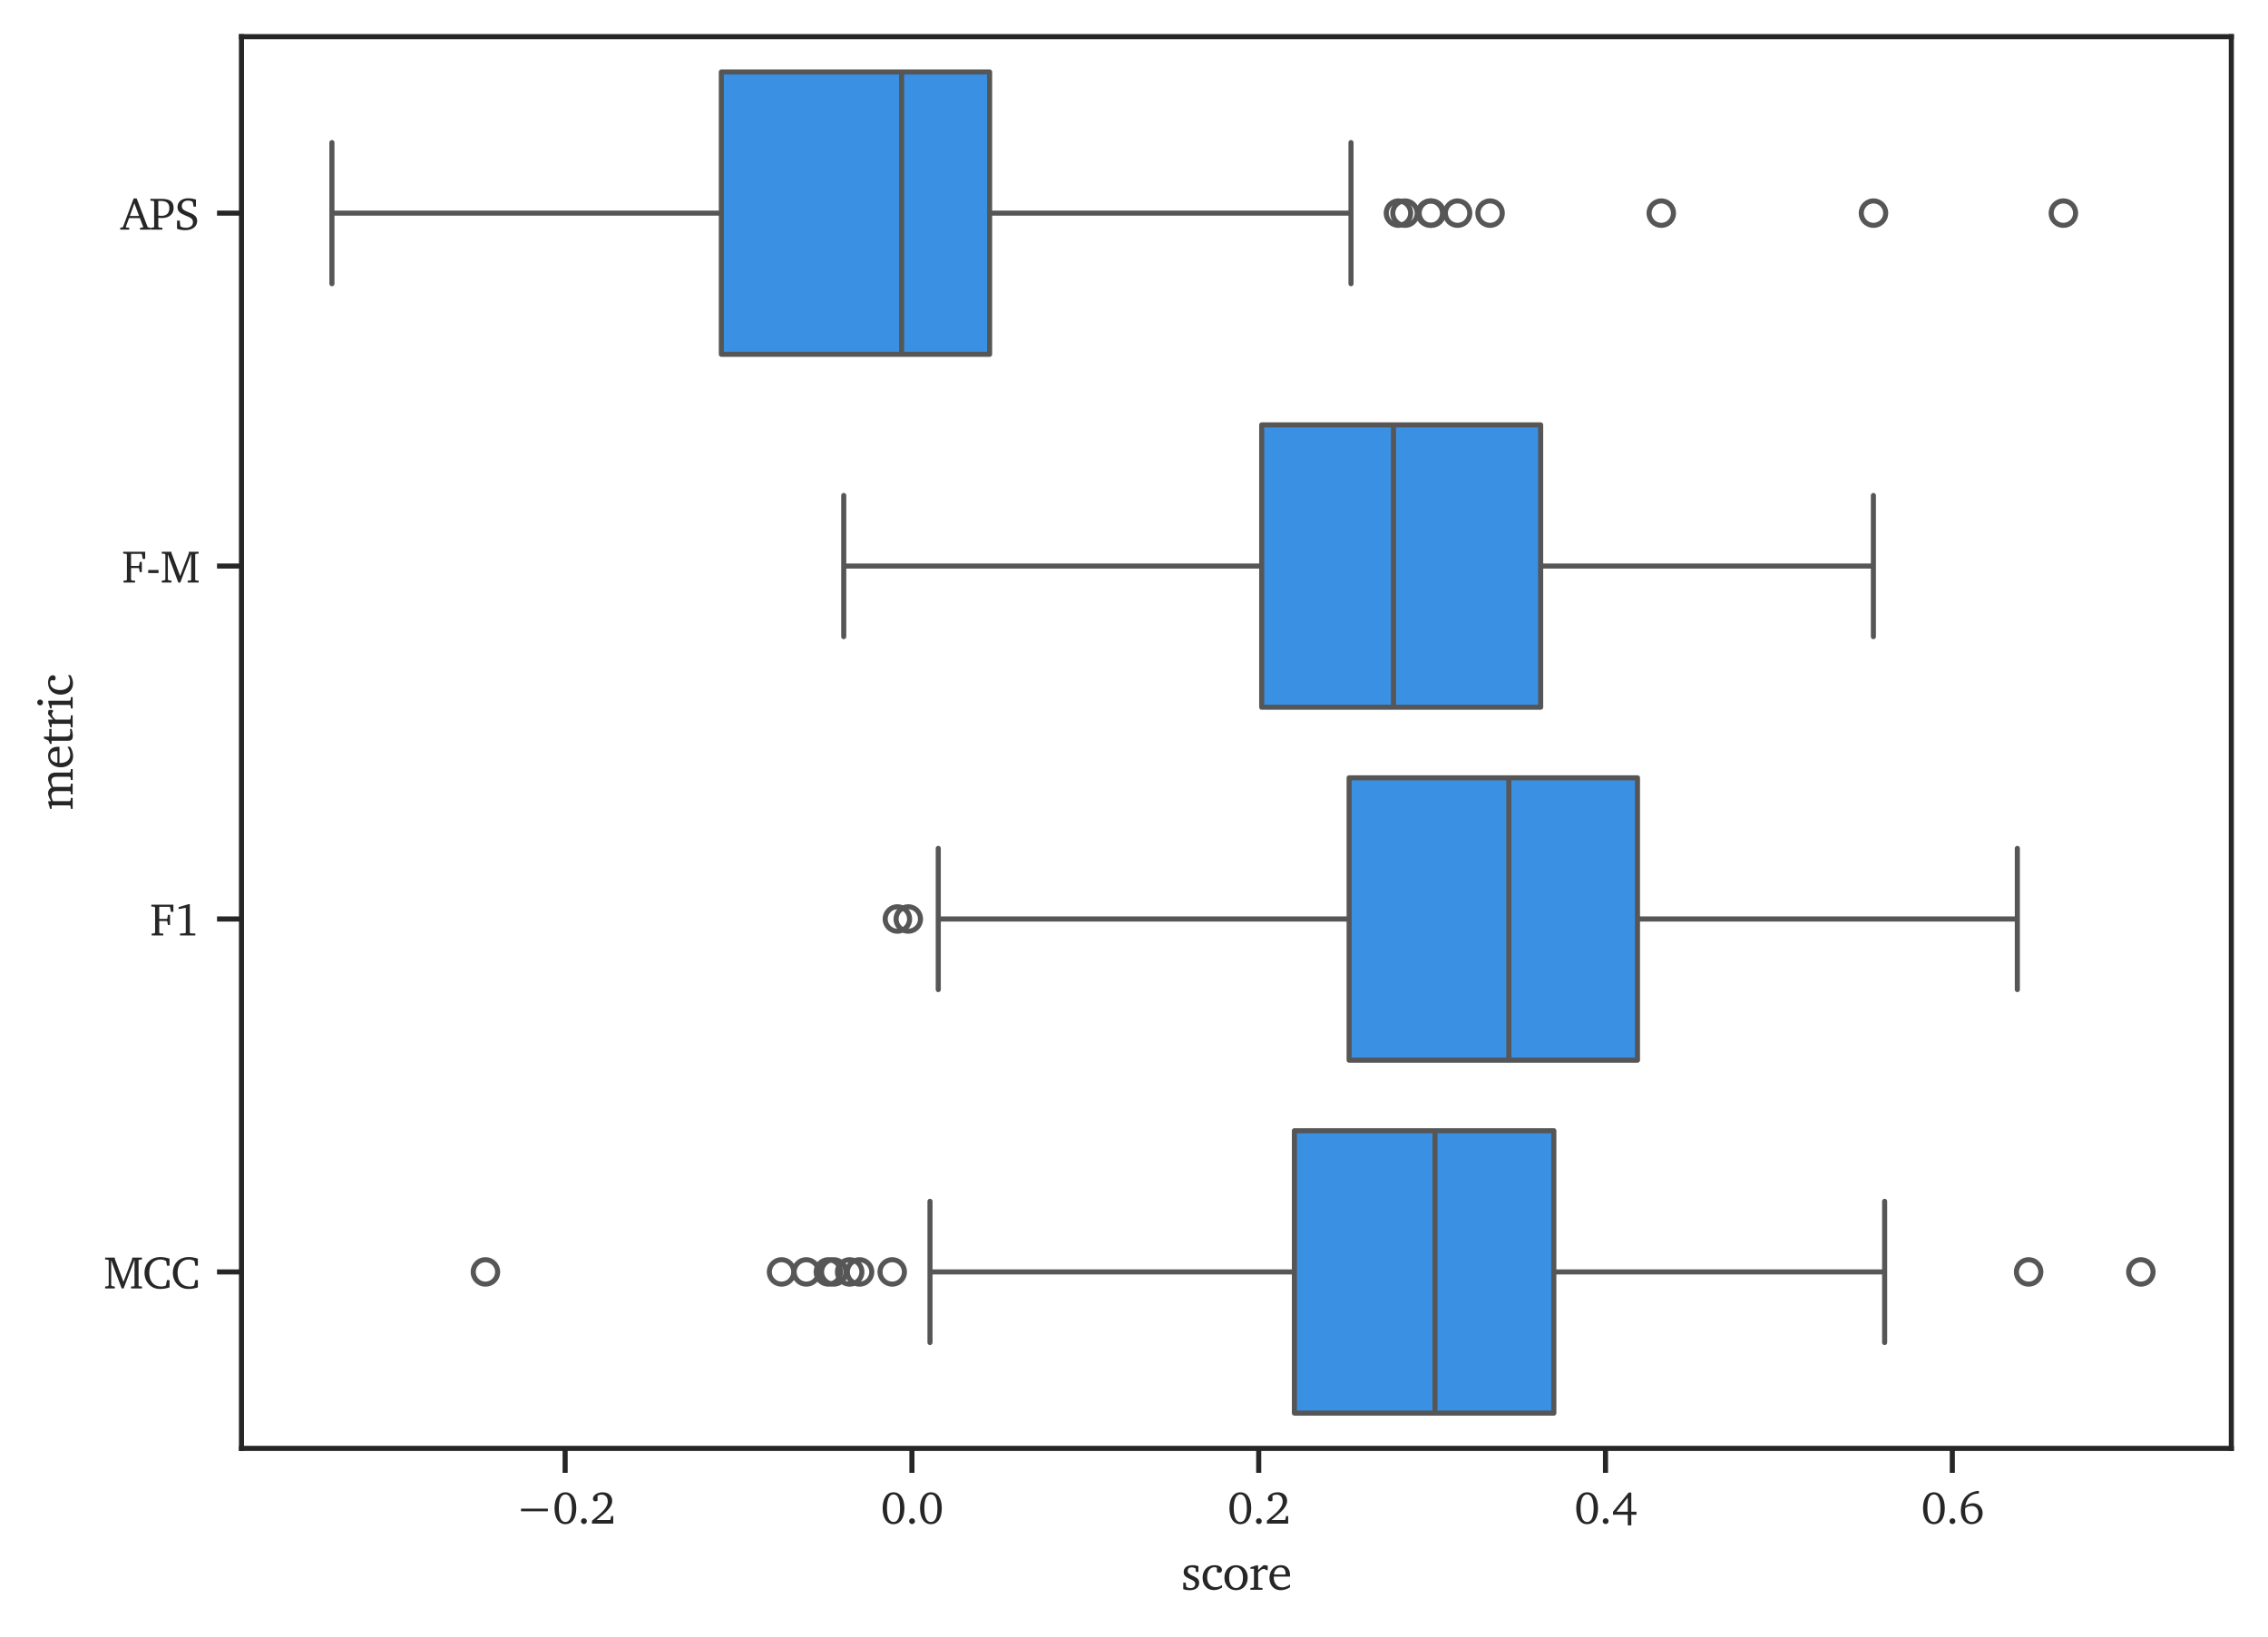 <?xml version="1.0" encoding="utf-8" standalone="no"?>
<!DOCTYPE svg PUBLIC "-//W3C//DTD SVG 1.1//EN"
  "http://www.w3.org/Graphics/SVG/1.1/DTD/svg11.dtd">
<svg xmlns:xlink="http://www.w3.org/1999/xlink" width="445.202pt" height="321.452pt" viewBox="0 0 445.202 321.452" xmlns="http://www.w3.org/2000/svg" version="1.1">
 <defs>
  <style type="text/css">*{stroke-linejoin: round; stroke-linecap: butt}</style>
 </defs>
 <g id="figure_1">
  <g id="patch_1">
   <path d="M 0 321.452 
L 445.202 321.452 
L 445.202 0 
L 0 0 
z
" style="fill: #ffffff"/>
  </g>
  <g id="axes_1">
   <g id="patch_2">
    <path d="M 47.401 284.4 
L 438.002 284.4 
L 438.002 7.2 
L 47.401 7.2 
z
" style="fill: #ffffff"/>
   </g>
   <g id="matplotlib.axis_1">
    <g id="xtick_1">
     <g id="line2d_1">
      <defs>
       <path id="m7b8ae2e7b0" d="M 0 0 
L 0 4.8 
" style="stroke: #262626"/>
      </defs>
      <g>
       <use xlink:href="#m7b8ae2e7b0" x="110.933" y="284.4" style="fill: #262626; stroke: #262626"/>
      </g>
     </g>
     <g id="text_1">
      <!-- −0.2 -->
      <g style="fill: #262626" transform="translate(101.153 299.176) scale(0.088 -0.088)">
       <defs>
        <path id="CharterBT-Roman-2212" d="M 794 2093 
L 794 1722 
L 4538 1722 
L 4538 2093 
L 794 2093 
z
" transform="scale(0.016)"/>
        <path id="CharterBT-Roman-30" d="M 1779 4371 
C 864 4371 262 3565 262 2150 
C 262 736 864 -77 1779 -77 
C 2694 -77 3296 736 3296 2150 
C 3296 3565 2694 4371 1779 4371 
z
M 1779 4070 
C 2368 4070 2688 3418 2688 2150 
C 2688 883 2368 230 1779 230 
C 1190 230 864 877 864 2144 
C 864 3418 1190 4070 1779 4070 
z
" transform="scale(0.016)"/>
        <path id="CharterBT-Roman-2e" d="M 890 755 
C 666 755 480 576 480 346 
C 480 115 666 -58 890 -58 
C 1114 -58 1293 122 1293 346 
C 1293 576 1114 755 890 755 
z
" transform="scale(0.016)"/>
        <path id="CharterBT-Roman-32" d="M 902 506 
C 2317 1632 3091 2355 3091 3162 
C 3091 3885 2586 4371 1760 4371 
C 966 4371 403 3917 403 3469 
C 403 3251 538 3110 762 3110 
C 864 3110 960 3142 1050 3206 
L 1050 3891 
C 1242 4000 1427 4045 1619 4045 
C 2150 4045 2470 3686 2470 3078 
C 2470 2240 1670 1542 269 403 
L 269 0 
L 3232 0 
L 3232 1050 
L 2944 1050 
L 2829 506 
L 902 506 
z
" transform="scale(0.016)"/>
       </defs>
       <use xlink:href="#CharterBT-Roman-2212"/>
       <use xlink:href="#CharterBT-Roman-30" transform="translate(83.3 0)"/>
       <use xlink:href="#CharterBT-Roman-2e" transform="translate(138.9 0)"/>
       <use xlink:href="#CharterBT-Roman-32" transform="translate(166.7 0)"/>
      </g>
     </g>
    </g>
    <g id="xtick_2">
     <g id="line2d_2">
      <g>
       <use xlink:href="#m7b8ae2e7b0" x="179.008" y="284.4" style="fill: #262626; stroke: #262626"/>
      </g>
     </g>
     <g id="text_2">
      <!-- 0.0 -->
      <g style="fill: #262626" transform="translate(172.893 299.176) scale(0.088 -0.088)">
       <use xlink:href="#CharterBT-Roman-30"/>
       <use xlink:href="#CharterBT-Roman-2e" transform="translate(55.6 0)"/>
       <use xlink:href="#CharterBT-Roman-30" transform="translate(83.4 0)"/>
      </g>
     </g>
    </g>
    <g id="xtick_3">
     <g id="line2d_3">
      <g>
       <use xlink:href="#m7b8ae2e7b0" x="247.083" y="284.4" style="fill: #262626; stroke: #262626"/>
      </g>
     </g>
     <g id="text_3">
      <!-- 0.2 -->
      <g style="fill: #262626" transform="translate(240.968 299.176) scale(0.088 -0.088)">
       <use xlink:href="#CharterBT-Roman-30"/>
       <use xlink:href="#CharterBT-Roman-2e" transform="translate(55.6 0)"/>
       <use xlink:href="#CharterBT-Roman-32" transform="translate(83.4 0)"/>
      </g>
     </g>
    </g>
    <g id="xtick_4">
     <g id="line2d_4">
      <g>
       <use xlink:href="#m7b8ae2e7b0" x="315.158" y="284.4" style="fill: #262626; stroke: #262626"/>
      </g>
     </g>
     <g id="text_4">
      <!-- 0.4 -->
      <g style="fill: #262626" transform="translate(309.043 299.176) scale(0.088 -0.088)">
       <defs>
        <path id="CharterBT-Roman-34" d="M 2355 4333 
L 173 1658 
L 173 1242 
L 2234 1242 
L 2234 -237 
L 2726 -237 
L 2726 1242 
L 3450 1242 
L 3450 1658 
L 2726 1658 
L 2726 4333 
L 2355 4333 
z
M 2234 3635 
L 2234 1658 
L 653 1658 
L 2234 3635 
z
" transform="scale(0.016)"/>
       </defs>
       <use xlink:href="#CharterBT-Roman-30"/>
       <use xlink:href="#CharterBT-Roman-2e" transform="translate(55.6 0)"/>
       <use xlink:href="#CharterBT-Roman-34" transform="translate(83.4 0)"/>
      </g>
     </g>
    </g>
    <g id="xtick_5">
     <g id="line2d_5">
      <g>
       <use xlink:href="#m7b8ae2e7b0" x="383.233" y="284.4" style="fill: #262626; stroke: #262626"/>
      </g>
     </g>
     <g id="text_5">
      <!-- 0.6 -->
      <g style="fill: #262626" transform="translate(377.118 299.176) scale(0.088 -0.088)">
       <defs>
        <path id="CharterBT-Roman-36" d="M 2835 4570 
C 1267 4467 320 3411 320 1773 
C 320 621 947 -77 1811 -77 
C 2688 -77 3360 589 3360 1453 
C 3360 2266 2790 2848 2029 2848 
C 1651 2848 1274 2714 941 2458 
C 1139 3597 1792 4198 2816 4198 
L 2835 4198 
L 2835 4570 
z
M 928 2176 
C 1190 2368 1504 2464 1856 2464 
C 2400 2464 2778 2054 2778 1395 
C 2778 717 2394 230 1862 230 
C 1261 230 915 768 915 1786 
C 915 1907 915 2042 928 2176 
z
" transform="scale(0.016)"/>
       </defs>
       <use xlink:href="#CharterBT-Roman-30"/>
       <use xlink:href="#CharterBT-Roman-2e" transform="translate(55.6 0)"/>
       <use xlink:href="#CharterBT-Roman-36" transform="translate(83.4 0)"/>
      </g>
     </g>
    </g>
    <g id="text_6">
     <!-- score -->
     <g style="fill: #262626" transform="translate(231.863 312.159) scale(0.096 -0.096)">
      <defs>
       <path id="CharterBT-Roman-73" d="M 2202 3002 
C 1984 3098 1734 3142 1453 3142 
C 723 3142 320 2810 320 2246 
C 320 1818 602 1613 1146 1370 
C 1568 1178 1798 1062 1798 730 
C 1798 429 1568 211 1197 211 
C 1011 211 832 262 653 365 
L 576 909 
L 269 909 
L 269 77 
C 493 -6 774 -58 1101 -58 
C 1856 -58 2298 307 2298 902 
C 2298 1139 2208 1331 2054 1453 
C 1843 1626 1600 1715 1376 1824 
C 1018 1997 832 2131 832 2406 
C 832 2694 1024 2867 1363 2867 
C 1517 2867 1670 2822 1837 2733 
L 1888 2278 
L 2202 2278 
L 2202 3002 
z
" transform="scale(0.016)"/>
       <path id="CharterBT-Roman-63" d="M 2720 269 
L 2720 602 
C 2451 422 2189 333 1907 333 
C 1242 333 819 800 819 1587 
C 819 2394 1210 2886 1760 2886 
C 1869 2886 1971 2854 2067 2797 
L 2067 2272 
C 2163 2208 2259 2176 2355 2176 
C 2573 2176 2714 2310 2714 2515 
C 2714 2886 2368 3142 1754 3142 
C 858 3142 237 2496 237 1542 
C 237 595 806 -45 1677 -45 
C 2022 -45 2368 64 2720 269 
z
" transform="scale(0.016)"/>
       <path id="CharterBT-Roman-6f" d="M 1722 3142 
C 858 3142 237 2496 237 1542 
C 237 595 864 -58 1722 -58 
C 2579 -58 3213 595 3213 1542 
C 3213 2490 2586 3142 1722 3142 
z
M 1722 2867 
C 2240 2867 2611 2368 2611 1542 
C 2611 710 2240 218 1722 218 
C 1210 218 838 717 838 1542 
C 838 2374 1203 2867 1722 2867 
z
" transform="scale(0.016)"/>
       <path id="CharterBT-Roman-72" d="M 192 0 
L 1734 0 
L 1734 230 
L 1286 262 
L 1178 365 
L 1178 2195 
C 1440 2502 1664 2662 1875 2662 
C 2010 2662 2118 2611 2202 2509 
L 2406 2509 
L 2406 3059 
C 2272 3117 2150 3142 2022 3142 
C 1971 3142 1914 3142 1862 3130 
C 1632 2944 1402 2739 1178 2509 
L 1178 3110 
L 934 3110 
L 192 2880 
L 192 2682 
L 646 2682 
L 646 365 
L 531 262 
L 192 230 
L 192 0 
z
" transform="scale(0.016)"/>
       <path id="CharterBT-Roman-65" d="M 2867 678 
C 2502 435 2182 307 1862 307 
C 1216 307 787 794 787 1613 
L 787 1683 
L 2861 1683 
C 2867 1754 2867 1818 2867 1882 
C 2867 2669 2413 3142 1715 3142 
C 858 3142 237 2483 237 1517 
C 237 576 819 -58 1664 -58 
C 2067 -58 2483 70 2867 326 
L 2867 678 
z
M 2298 1952 
L 819 1952 
C 858 2496 1222 2854 1632 2854 
C 2061 2854 2298 2573 2298 2054 
L 2298 1952 
z
" transform="scale(0.016)"/>
      </defs>
      <use xlink:href="#CharterBT-Roman-73"/>
      <use xlink:href="#CharterBT-Roman-63" transform="translate(40 0)"/>
      <use xlink:href="#CharterBT-Roman-6f" transform="translate(84.6 0)"/>
      <use xlink:href="#CharterBT-Roman-72" transform="translate(138.5 0)"/>
      <use xlink:href="#CharterBT-Roman-65" transform="translate(176.7 0)"/>
     </g>
    </g>
   </g>
   <g id="matplotlib.axis_2">
    <g id="ytick_1">
     <g id="line2d_6">
      <defs>
       <path id="m4164b3f57c" d="M 0 0 
L -4.8 0 
" style="stroke: #262626"/>
      </defs>
      <g>
       <use xlink:href="#m4164b3f57c" x="47.401" y="41.85" style="fill: #262626; stroke: #262626"/>
      </g>
     </g>
     <g id="text_7">
      <!-- APS -->
      <g style="fill: #262626" transform="translate(23.675 45.088) scale(0.088 -0.088)">
       <defs>
        <path id="CharterBT-Roman-41" d="M 1818 4346 
L 320 339 
L -51 262 
L -51 0 
L 1203 0 
L 1203 262 
L 787 294 
L 723 384 
L 1178 1606 
L 2688 1606 
L 3149 384 
L 3104 294 
L 2707 262 
L 2707 0 
L 4160 0 
L 4160 262 
L 3776 339 
L 2240 4346 
L 1818 4346 
z
M 1920 3674 
L 2579 1901 
L 1286 1901 
L 1920 3674 
z
" transform="scale(0.016)"/>
        <path id="CharterBT-Roman-50" d="M 211 0 
L 1824 0 
L 1824 262 
L 1370 294 
L 1261 384 
L 1261 1645 
C 1459 1626 1619 1613 1741 1613 
C 2771 1613 3398 2170 3398 2989 
C 3398 3962 2848 4294 1619 4294 
L 160 4294 
L 160 4038 
L 576 4000 
L 685 3910 
L 685 384 
L 576 294 
L 211 262 
L 211 0 
z
M 1261 1952 
L 1261 3987 
C 1376 4000 1491 4000 1594 4000 
C 2413 4000 2803 3686 2803 3002 
C 2803 2298 2413 1920 1683 1920 
C 1587 1920 1446 1933 1261 1952 
z
" transform="scale(0.016)"/>
        <path id="CharterBT-Roman-53" d="M 384 128 
C 678 0 1075 -77 1536 -77 
C 2560 -77 3194 454 3194 1210 
C 3194 1491 3098 1728 2912 1914 
C 2618 2202 2272 2304 1946 2438 
C 1357 2688 1050 2848 1050 3277 
C 1050 3744 1376 4051 1920 4051 
C 2144 4051 2336 4006 2496 3917 
L 2592 3808 
L 2688 3200 
L 3021 3200 
L 3021 4192 
C 2643 4314 2285 4371 1933 4371 
C 1024 4371 454 3866 454 3142 
C 454 2522 826 2285 1536 1978 
C 2234 1677 2605 1562 2605 1030 
C 2605 582 2259 262 1638 262 
C 1350 262 1107 314 922 410 
L 838 518 
L 762 1254 
L 384 1254 
L 384 128 
z
" transform="scale(0.016)"/>
       </defs>
       <use xlink:href="#CharterBT-Roman-41"/>
       <use xlink:href="#CharterBT-Roman-50" transform="translate(63.9 0)"/>
       <use xlink:href="#CharterBT-Roman-53" transform="translate(119.7 0)"/>
      </g>
     </g>
    </g>
    <g id="ytick_2">
     <g id="line2d_7">
      <g>
       <use xlink:href="#m4164b3f57c" x="47.401" y="111.15" style="fill: #262626; stroke: #262626"/>
      </g>
     </g>
     <g id="text_8">
      <!-- F-M -->
      <g style="fill: #262626" transform="translate(23.948 114.388) scale(0.088 -0.088)">
       <defs>
        <path id="CharterBT-Roman-46" d="M 211 0 
L 1824 0 
L 1824 262 
L 1370 294 
L 1261 384 
L 1261 2022 
L 2310 2022 
L 2400 1926 
L 2464 1459 
L 2765 1459 
L 2765 2874 
L 2464 2874 
L 2400 2406 
L 2310 2317 
L 1261 2317 
L 1261 4000 
L 2701 4000 
L 2784 3904 
L 2880 3296 
L 3232 3296 
L 3232 4294 
L 160 4294 
L 160 4038 
L 576 4000 
L 685 3910 
L 685 384 
L 576 294 
L 211 262 
L 211 0 
z
" transform="scale(0.016)"/>
        <path id="CharterBT-Roman-2d" d="M 301 1754 
L 301 1325 
L 1741 1325 
L 1741 1754 
L 301 1754 
z
" transform="scale(0.016)"/>
        <path id="CharterBT-Roman-4d" d="M 198 0 
L 1549 0 
L 1549 262 
L 1158 314 
L 1043 435 
L 1043 3930 
L 2502 0 
L 2778 0 
L 4294 3994 
L 4294 384 
L 4230 294 
L 3808 262 
L 3808 0 
L 5338 0 
L 5338 262 
L 4934 294 
L 4858 384 
L 4858 3910 
L 4934 4000 
L 5338 4038 
L 5338 4294 
L 3968 4294 
L 3968 4096 
L 2752 909 
L 1549 4122 
L 1549 4294 
L 192 4294 
L 192 4038 
L 614 4000 
L 698 3910 
L 698 435 
L 582 314 
L 198 262 
L 198 0 
z
" transform="scale(0.016)"/>
       </defs>
       <use xlink:href="#CharterBT-Roman-46"/>
       <use xlink:href="#CharterBT-Roman-2d" transform="translate(53.7 0)"/>
       <use xlink:href="#CharterBT-Roman-4d" transform="translate(85.6 0)"/>
      </g>
     </g>
    </g>
    <g id="ytick_3">
     <g id="line2d_8">
      <g>
       <use xlink:href="#m4164b3f57c" x="47.401" y="180.45" style="fill: #262626; stroke: #262626"/>
      </g>
     </g>
     <g id="text_9">
      <!-- F1 -->
      <g style="fill: #262626" transform="translate(29.483 183.688) scale(0.088 -0.088)">
       <defs>
        <path id="CharterBT-Roman-31" d="M 1990 4371 
L 602 3955 
L 602 3686 
L 1606 3866 
L 1606 422 
L 1530 314 
L 794 275 
L 794 0 
L 2938 0 
L 2938 269 
L 2246 301 
L 2170 397 
L 2170 4371 
L 1990 4371 
z
" transform="scale(0.016)"/>
       </defs>
       <use xlink:href="#CharterBT-Roman-46"/>
       <use xlink:href="#CharterBT-Roman-31" transform="translate(53.7 0)"/>
      </g>
     </g>
    </g>
    <g id="ytick_4">
     <g id="line2d_9">
      <g>
       <use xlink:href="#m4164b3f57c" x="47.401" y="249.75" style="fill: #262626; stroke: #262626"/>
      </g>
     </g>
     <g id="text_10">
      <!-- MCC -->
      <g style="fill: #262626" transform="translate(20.358 252.988) scale(0.088 -0.088)">
       <defs>
        <path id="CharterBT-Roman-43" d="M 3763 147 
L 3763 1158 
L 3405 1158 
L 3264 448 
L 3162 346 
C 2970 288 2784 262 2605 262 
C 1568 262 934 979 934 2195 
C 934 3341 1555 4032 2509 4032 
C 2758 4032 2989 3974 3226 3866 
L 3309 3750 
L 3405 3168 
L 3763 3168 
L 3763 4154 
C 3296 4301 2874 4371 2496 4371 
C 1165 4371 275 3482 275 2150 
C 275 1312 698 570 1382 179 
C 1677 13 2048 -77 2470 -77 
C 2899 -77 3341 0 3763 147 
z
" transform="scale(0.016)"/>
       </defs>
       <use xlink:href="#CharterBT-Roman-4d"/>
       <use xlink:href="#CharterBT-Roman-43" transform="translate(86.6 0)"/>
       <use xlink:href="#CharterBT-Roman-43" transform="translate(149.8 0)"/>
      </g>
     </g>
    </g>
    <g id="text_11">
     <!-- metric -->
     <g style="fill: #262626" transform="translate(14.265 159.125) rotate(-90) scale(0.096 -0.096)">
      <defs>
       <path id="CharterBT-Roman-6d" d="M 2906 2714 
C 2758 2995 2515 3142 2202 3142 
C 1933 3142 1600 3008 1178 2758 
L 1178 3110 
L 934 3110 
L 192 2880 
L 192 2682 
L 646 2682 
L 646 365 
L 538 262 
L 192 230 
L 192 0 
L 1594 0 
L 1594 230 
L 1286 262 
L 1178 365 
L 1178 2509 
C 1459 2650 1696 2720 1907 2720 
C 2291 2720 2470 2509 2470 2061 
L 2470 365 
L 2362 262 
L 2054 230 
L 2054 0 
L 3418 0 
L 3418 230 
L 3117 262 
L 3002 365 
L 3002 2509 
C 3277 2643 3520 2720 3725 2720 
C 4122 2720 4301 2509 4301 2061 
L 4301 365 
L 4186 262 
L 3885 230 
L 3885 0 
L 5280 0 
L 5280 230 
L 4941 262 
L 4832 365 
L 4832 2170 
C 4832 2803 4512 3142 4006 3142 
C 3750 3142 3386 2995 2906 2714 
z
" transform="scale(0.016)"/>
       <path id="CharterBT-Roman-74" d="M 563 2694 
L 563 627 
C 563 173 698 -19 1229 -19 
C 1478 -19 1766 26 2067 122 
L 2067 358 
C 1920 326 1773 307 1626 307 
C 1178 307 1094 518 1094 1005 
L 1094 2694 
L 2067 2694 
L 2067 2995 
L 1094 2995 
L 1094 3674 
L 858 3674 
L 582 3078 
L 160 2893 
L 160 2694 
L 563 2694 
z
" transform="scale(0.016)"/>
       <path id="CharterBT-Roman-69" d="M 986 4531 
C 781 4531 614 4371 614 4160 
C 614 3955 781 3795 986 3795 
C 1190 3795 1357 3955 1357 4160 
C 1357 4365 1190 4531 986 4531 
z
M 960 3110 
L 224 2880 
L 224 2682 
L 672 2682 
L 672 365 
L 563 262 
L 224 230 
L 224 0 
L 1664 0 
L 1664 230 
L 1318 262 
L 1203 365 
L 1203 3110 
L 960 3110 
z
" transform="scale(0.016)"/>
      </defs>
      <use xlink:href="#CharterBT-Roman-6d"/>
      <use xlink:href="#CharterBT-Roman-65" transform="translate(84.3 0)"/>
      <use xlink:href="#CharterBT-Roman-74" transform="translate(133.4 0)"/>
      <use xlink:href="#CharterBT-Roman-72" transform="translate(166.8 0)"/>
      <use xlink:href="#CharterBT-Roman-69" transform="translate(205 0)"/>
      <use xlink:href="#CharterBT-Roman-63" transform="translate(233 0)"/>
     </g>
    </g>
   </g>
   <g id="patch_3">
    <path d="M 141.597 14.13 
L 141.597 69.57 
L 194.257 69.57 
L 194.257 14.13 
L 141.597 14.13 
z
" clip-path="url(#pf8853c7eb9)" style="fill: #3a90e3; stroke: #565656; stroke-linejoin: miter"/>
   </g>
   <g id="line2d_10">
    <path d="M 141.597 41.85 
L 65.156 41.85 
" clip-path="url(#pf8853c7eb9)" style="fill: none; stroke: #565656"/>
   </g>
   <g id="line2d_11">
    <path d="M 194.257 41.85 
L 265.198 41.85 
" clip-path="url(#pf8853c7eb9)" style="fill: none; stroke: #565656"/>
   </g>
   <g id="line2d_12">
    <path d="M 65.156 27.99 
L 65.156 55.71 
" clip-path="url(#pf8853c7eb9)" style="fill: none; stroke: #565656; stroke-linecap: round"/>
   </g>
   <g id="line2d_13">
    <path d="M 265.198 27.99 
L 265.198 55.71 
" clip-path="url(#pf8853c7eb9)" style="fill: none; stroke: #565656; stroke-linecap: round"/>
   </g>
   <g id="line2d_14">
    <defs>
     <path id="m52abce4c66" d="M 0 2.4 
C 0.636 2.4 1.247 2.147 1.697 1.697 
C 2.147 1.247 2.4 0.636 2.4 0 
C 2.4 -0.636 2.147 -1.247 1.697 -1.697 
C 1.247 -2.147 0.636 -2.4 0 -2.4 
C -0.636 -2.4 -1.247 -2.147 -1.697 -1.697 
C -2.147 -1.247 -2.4 -0.636 -2.4 0 
C -2.4 0.636 -2.147 1.247 -1.697 1.697 
C -1.247 2.147 -0.636 2.4 0 2.4 
z
" style="stroke: #565656"/>
    </defs>
    <g clip-path="url(#pf8853c7eb9)">
     <use xlink:href="#m52abce4c66" x="280.763" y="41.85" style="fill-opacity: 0; stroke: #565656"/>
     <use xlink:href="#m52abce4c66" x="405.036" y="41.85" style="fill-opacity: 0; stroke: #565656"/>
     <use xlink:href="#m52abce4c66" x="292.496" y="41.85" style="fill-opacity: 0; stroke: #565656"/>
     <use xlink:href="#m52abce4c66" x="274.514" y="41.85" style="fill-opacity: 0; stroke: #565656"/>
     <use xlink:href="#m52abce4c66" x="280.977" y="41.85" style="fill-opacity: 0; stroke: #565656"/>
     <use xlink:href="#m52abce4c66" x="326.104" y="41.85" style="fill-opacity: 0; stroke: #565656"/>
     <use xlink:href="#m52abce4c66" x="286.117" y="41.85" style="fill-opacity: 0; stroke: #565656"/>
     <use xlink:href="#m52abce4c66" x="275.794" y="41.85" style="fill-opacity: 0; stroke: #565656"/>
     <use xlink:href="#m52abce4c66" x="367.759" y="41.85" style="fill-opacity: 0; stroke: #565656"/>
    </g>
   </g>
   <g id="patch_4">
    <path d="M 247.672 83.43 
L 247.672 138.87 
L 302.428 138.87 
L 302.428 83.43 
L 247.672 83.43 
z
" clip-path="url(#pf8853c7eb9)" style="fill: #3a90e3; stroke: #565656; stroke-linejoin: miter"/>
   </g>
   <g id="line2d_15">
    <path d="M 247.672 111.15 
L 165.624 111.15 
" clip-path="url(#pf8853c7eb9)" style="fill: none; stroke: #565656"/>
   </g>
   <g id="line2d_16">
    <path d="M 302.428 111.15 
L 367.742 111.15 
" clip-path="url(#pf8853c7eb9)" style="fill: none; stroke: #565656"/>
   </g>
   <g id="line2d_17">
    <path d="M 165.624 97.29 
L 165.624 125.01 
" clip-path="url(#pf8853c7eb9)" style="fill: none; stroke: #565656; stroke-linecap: round"/>
   </g>
   <g id="line2d_18">
    <path d="M 367.742 97.29 
L 367.742 125.01 
" clip-path="url(#pf8853c7eb9)" style="fill: none; stroke: #565656; stroke-linecap: round"/>
   </g>
   <g id="line2d_19"/>
   <g id="patch_5">
    <path d="M 264.83 152.73 
L 264.83 208.17 
L 321.431 208.17 
L 321.431 152.73 
L 264.83 152.73 
z
" clip-path="url(#pf8853c7eb9)" style="fill: #3a90e3; stroke: #565656; stroke-linejoin: miter"/>
   </g>
   <g id="line2d_20">
    <path d="M 264.83 180.45 
L 184.178 180.45 
" clip-path="url(#pf8853c7eb9)" style="fill: none; stroke: #565656"/>
   </g>
   <g id="line2d_21">
    <path d="M 321.431 180.45 
L 396 180.45 
" clip-path="url(#pf8853c7eb9)" style="fill: none; stroke: #565656"/>
   </g>
   <g id="line2d_22">
    <path d="M 184.178 166.59 
L 184.178 194.31 
" clip-path="url(#pf8853c7eb9)" style="fill: none; stroke: #565656; stroke-linecap: round"/>
   </g>
   <g id="line2d_23">
    <path d="M 396 166.59 
L 396 194.31 
" clip-path="url(#pf8853c7eb9)" style="fill: none; stroke: #565656; stroke-linecap: round"/>
   </g>
   <g id="line2d_24">
    <g clip-path="url(#pf8853c7eb9)">
     <use xlink:href="#m52abce4c66" x="178.297" y="180.45" style="fill-opacity: 0; stroke: #565656"/>
     <use xlink:href="#m52abce4c66" x="176.156" y="180.45" style="fill-opacity: 0; stroke: #565656"/>
    </g>
   </g>
   <g id="patch_6">
    <path d="M 254.091 222.03 
L 254.091 277.47 
L 305.011 277.47 
L 305.011 222.03 
L 254.091 222.03 
z
" clip-path="url(#pf8853c7eb9)" style="fill: #3a90e3; stroke: #565656; stroke-linejoin: miter"/>
   </g>
   <g id="line2d_25">
    <path d="M 254.091 249.75 
L 182.555 249.75 
" clip-path="url(#pf8853c7eb9)" style="fill: none; stroke: #565656"/>
   </g>
   <g id="line2d_26">
    <path d="M 305.011 249.75 
L 369.948 249.75 
" clip-path="url(#pf8853c7eb9)" style="fill: none; stroke: #565656"/>
   </g>
   <g id="line2d_27">
    <path d="M 182.555 235.89 
L 182.555 263.61 
" clip-path="url(#pf8853c7eb9)" style="fill: none; stroke: #565656; stroke-linecap: round"/>
   </g>
   <g id="line2d_28">
    <path d="M 369.948 235.89 
L 369.948 263.61 
" clip-path="url(#pf8853c7eb9)" style="fill: none; stroke: #565656; stroke-linecap: round"/>
   </g>
   <g id="line2d_29">
    <g clip-path="url(#pf8853c7eb9)">
     <use xlink:href="#m52abce4c66" x="168.729" y="249.75" style="fill-opacity: 0; stroke: #565656"/>
     <use xlink:href="#m52abce4c66" x="153.415" y="249.75" style="fill-opacity: 0; stroke: #565656"/>
     <use xlink:href="#m52abce4c66" x="166.789" y="249.75" style="fill-opacity: 0; stroke: #565656"/>
     <use xlink:href="#m52abce4c66" x="95.289" y="249.75" style="fill-opacity: 0; stroke: #565656"/>
     <use xlink:href="#m52abce4c66" x="158.276" y="249.75" style="fill-opacity: 0; stroke: #565656"/>
     <use xlink:href="#m52abce4c66" x="162.609" y="249.75" style="fill-opacity: 0; stroke: #565656"/>
     <use xlink:href="#m52abce4c66" x="163.661" y="249.75" style="fill-opacity: 0; stroke: #565656"/>
     <use xlink:href="#m52abce4c66" x="175.141" y="249.75" style="fill-opacity: 0; stroke: #565656"/>
     <use xlink:href="#m52abce4c66" x="420.247" y="249.75" style="fill-opacity: 0; stroke: #565656"/>
     <use xlink:href="#m52abce4c66" x="398.213" y="249.75" style="fill-opacity: 0; stroke: #565656"/>
    </g>
   </g>
   <g id="line2d_30">
    <path d="M 176.979 14.13 
L 176.979 69.57 
" clip-path="url(#pf8853c7eb9)" style="fill: none; stroke: #565656"/>
   </g>
   <g id="line2d_31">
    <path d="M 273.537 83.43 
L 273.537 138.87 
" clip-path="url(#pf8853c7eb9)" style="fill: none; stroke: #565656"/>
   </g>
   <g id="line2d_32">
    <path d="M 296.175 152.73 
L 296.175 208.17 
" clip-path="url(#pf8853c7eb9)" style="fill: none; stroke: #565656"/>
   </g>
   <g id="line2d_33">
    <path d="M 281.682 222.03 
L 281.682 277.47 
" clip-path="url(#pf8853c7eb9)" style="fill: none; stroke: #565656"/>
   </g>
   <g id="patch_7">
    <path d="M 47.401 284.4 
L 47.401 7.2 
" style="fill: none; stroke: #262626; stroke-linejoin: miter; stroke-linecap: square"/>
   </g>
   <g id="patch_8">
    <path d="M 438.002 284.4 
L 438.002 7.2 
" style="fill: none; stroke: #262626; stroke-linejoin: miter; stroke-linecap: square"/>
   </g>
   <g id="patch_9">
    <path d="M 47.401 284.4 
L 438.002 284.4 
" style="fill: none; stroke: #262626; stroke-linejoin: miter; stroke-linecap: square"/>
   </g>
   <g id="patch_10">
    <path d="M 47.401 7.2 
L 438.002 7.2 
" style="fill: none; stroke: #262626; stroke-linejoin: miter; stroke-linecap: square"/>
   </g>
  </g>
 </g>
 <defs>
  <clipPath id="pf8853c7eb9">
   <rect x="47.401" y="7.2" width="390.6" height="277.2"/>
  </clipPath>
 </defs>
</svg>

